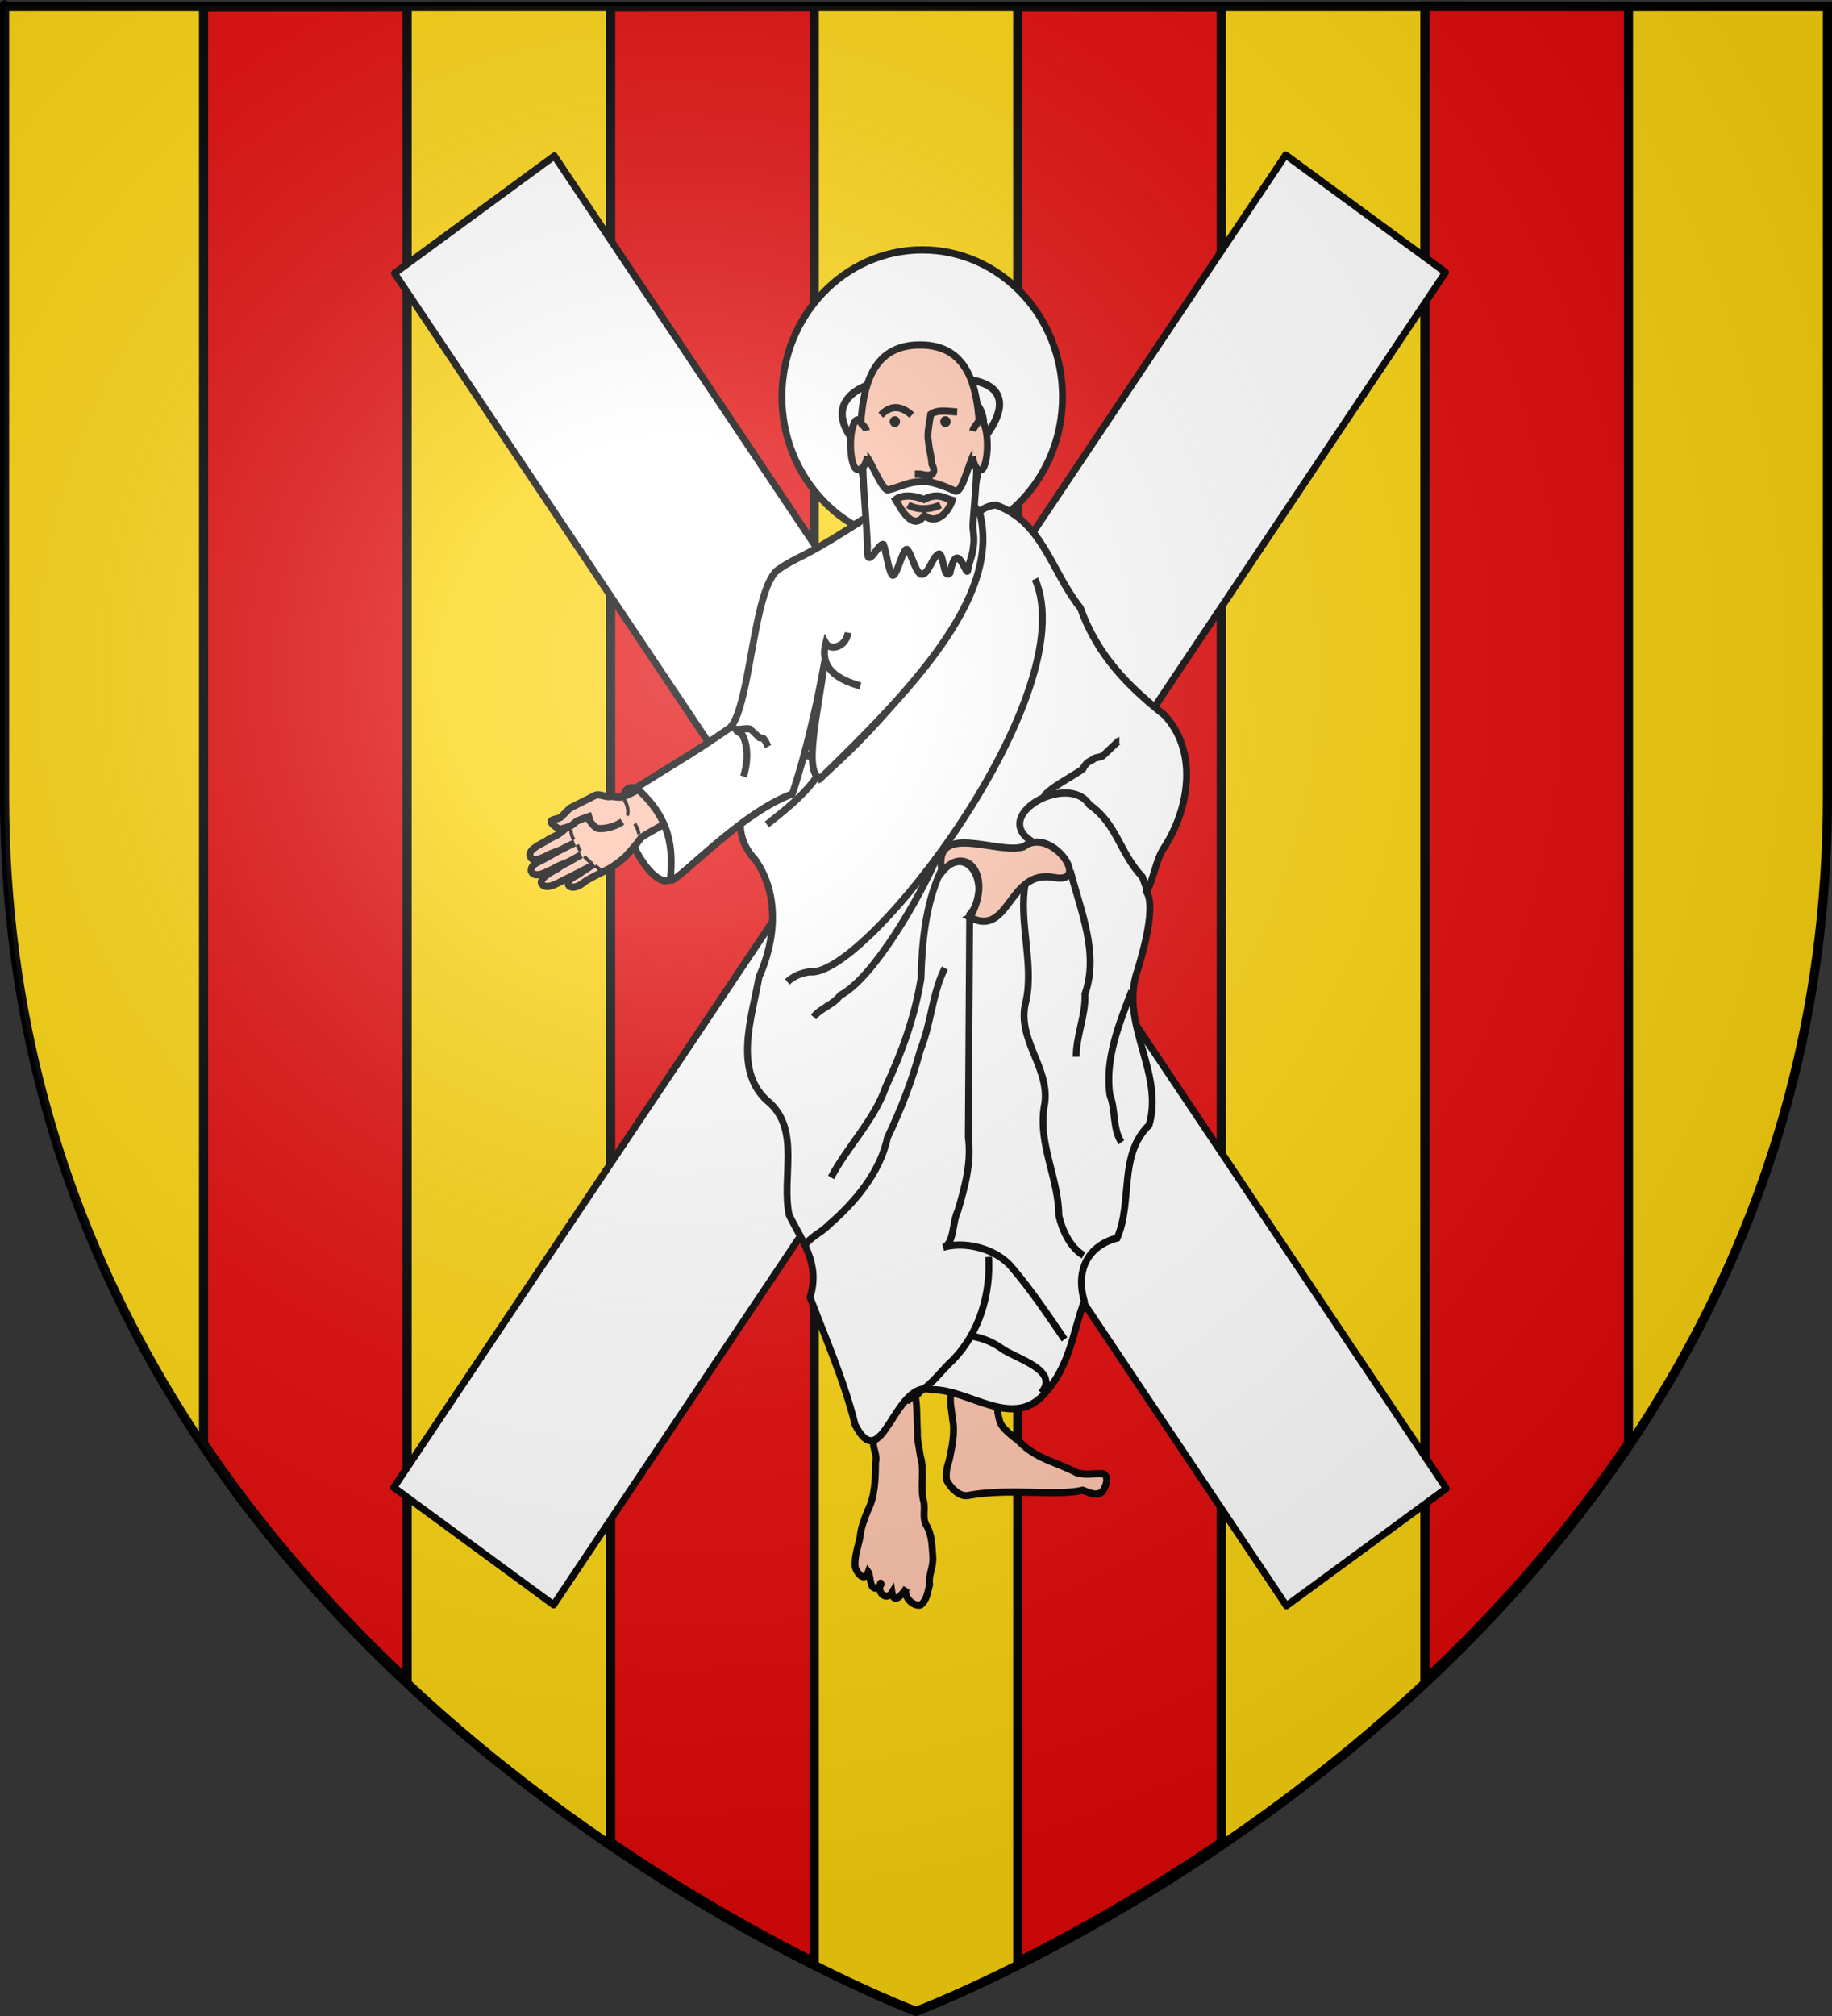 <?xml version="1.0" encoding="UTF-8" standalone="no"?>
<!-- Created with Inkscape (http://www.inkscape.org/) -->

<svg
   xmlns:dc="http://purl.org/dc/elements/1.1/"
   xmlns:cc="http://creativecommons.org/ns#"
   xmlns:rdf="http://www.w3.org/1999/02/22-rdf-syntax-ns#"
   xmlns:svg="http://www.w3.org/2000/svg"
   xmlns="http://www.w3.org/2000/svg"
   xmlns:xlink="http://www.w3.org/1999/xlink"
   xmlns:sodipodi="http://sodipodi.sourceforge.net/DTD/sodipodi-0.dtd"
   xmlns:inkscape="http://www.inkscape.org/namespaces/inkscape"
   width="600"
   height="660"
   id="svg16852"
   sodipodi:version="0.32"
   inkscape:version="0.48.1 r9760"
   sodipodi:docname="Blason_66.svg"
   inkscape:output_extension="org.inkscape.output.svg.inkscape"
   version="1.0">
  <rect width="100%" height="100%" fill="#333333" stroke="none"/>
  <defs
     id="defs16854">
    <linearGradient
       id="linearGradient2893">
      <stop
         id="stop2895"
         offset="0"
         style="stop-color:#ffffff;stop-opacity:0.314" />
      <stop
         id="stop2897"
         offset="0.19"
         style="stop-color:#ffffff;stop-opacity:0.251" />
      <stop
         id="stop2901"
         offset="0.6"
         style="stop-color:#6b6b6b;stop-opacity:0.125" />
      <stop
         id="stop2899"
         offset="1"
         style="stop-color:#000000;stop-opacity:0.125" />
    </linearGradient>
    <radialGradient
       inkscape:collect="always"
       xlink:href="#linearGradient2893"
       id="radialGradient44512"
       gradientUnits="userSpaceOnUse"
       gradientTransform="matrix(1.353,0,0,1.349,-27.629,116.615)"
       cx="221.445"
       cy="226.331"
       fx="221.445"
       fy="226.331"
       r="300" />
    <inkscape:perspective
       sodipodi:type="inkscape:persp3d"
       inkscape:vp_x="0 : 526.18109 : 1"
       inkscape:vp_y="0 : 1000 : 0"
       inkscape:vp_z="744.09448 : 526.18109 : 1"
       inkscape:persp3d-origin="372.04724 : 350.78739 : 1"
       id="perspective16860" />
  </defs>
  <sodipodi:namedview
     id="base"
     pagecolor="#ffffff"
     bordercolor="#666666"
     borderopacity="1.0"
     inkscape:pageopacity="0.0"
     inkscape:pageshadow="2"
     inkscape:zoom="0.66559258"
     inkscape:cx="300"
     inkscape:cy="329.78135"
     inkscape:document-units="px"
     inkscape:current-layer="layer4-0"
     showgrid="false"
     inkscape:window-width="1226"
     inkscape:window-height="657"
     inkscape:window-x="-8"
     inkscape:window-y="0"
     inkscape:window-maximized="0" />
  <g
     inkscape:label="Fond écu"
     inkscape:groupmode="layer"
     id="layer1"
     style="display:inline"
     transform="translate(-50,-202.362)">
    <path
       d="m 350,860.862 c 0,0 298.5,-112.32 298.5,-397.772 0,-285.452 0,-258.552 0,-258.552 l -597,0 0,258.552 C 51.5,748.542 350,860.862 350,860.862 z"
       style="fill:#fcd40f;fill-opacity:1;fill-rule:evenodd;stroke:none;display:inline"
       id="path2855"
       inkscape:connector-curvature="0" />
  </g>
  <g
     inkscape:groupmode="layer"
     id="layer2"
     inkscape:label="Meubles"
     transform="translate(-50,-202.362)"
     style="display:inline">
    <path
       id="path5510"
       style="fill:#e20909;fill-opacity:1;fill-rule:evenodd;stroke:#000000;stroke-width:3;stroke-miterlimit:4;stroke-opacity:1;stroke-dasharray:none;display:inline"
       d="m 383.328,204.612 0,640.094 c 17.719,-8.879 41.1,-21.792 66.656,-39.136 l 0,-600.895 -66.656,-0.062 z m 133.344,-0.312 0,548.094 c 23.614,-22.089 46.631,-47.843 66.656,-77.531 l 0,-470.469 -66.656,-0.094 z m -200,0.246 -66.688,0.062 0,600.918 c 25.574,17.376 48.964,30.322 66.688,39.211 l 0,-640.192 z m -133.344,0.058 -66.656,0.062 0,470.264 c 20.022,29.662 43.048,55.393 66.656,77.464 l 0,-547.79 z"
       sodipodi:nodetypes="cccccccccccccccccccc"
       inkscape:connector-curvature="0" />
    <g
       transform="matrix(0.75,0,0,0.785,126.356,214.992)"
       style="display:inline"
       inkscape:label="Meubles"
       id="layer4-0">
      <g
         style="stroke-width:3.209;stroke-miterlimit:4;stroke-dasharray:none"
         transform="matrix(0.935,0,0,0.935,753.99,-34.978)"
         id="g4006">
        <rect
           style="color:#000000;fill:#ffffff;fill-opacity:1;fill-rule:nonzero;stroke:#000000;stroke-width:3.209;stroke-linecap:round;stroke-linejoin:round;stroke-miterlimit:4;stroke-opacity:1;stroke-dasharray:none;stroke-dashoffset:0;marker:none;visibility:visible;display:inline;overflow:visible;enable-background:accumulate"
           id="rect3986"
           width="91.151"
           height="725.705"
           x="-680.115"
           y="-303.178"
           transform="matrix(0.819,-0.574,0.574,0.819,0,0)" />
        <rect
           style="color:#000000;fill:#ffffff;fill-opacity:1;fill-rule:nonzero;stroke:#000000;stroke-width:3.209;stroke-linecap:round;stroke-linejoin:round;stroke-miterlimit:4;stroke-opacity:1;stroke-dasharray:none;stroke-dashoffset:0;marker:none;visibility:visible;display:inline;overflow:visible;enable-background:accumulate"
           id="rect3986-4"
           width="91.151"
           height="725.705"
           x="115.374"
           y="253.829"
           transform="matrix(-0.819,-0.574,-0.574,0.819,0,0)" />
      </g>
      <g
         transform="translate(3.115,56.199)"
         id="g4010">
        <path
           sodipodi:type="arc"
           style="color:#000000;fill:#ffffff;fill-opacity:1;fill-rule:nonzero;stroke:#000000;stroke-width:3;stroke-linecap:round;stroke-linejoin:round;stroke-miterlimit:4;stroke-opacity:1;stroke-dasharray:none;stroke-dashoffset:0;marker:none;visibility:visible;display:inline;overflow:visible;enable-background:accumulate"
           id="path3984"
           sodipodi:cx="109.69535"
           sodipodi:cy="263.98117"
           sodipodi:rx="8.0567207"
           sodipodi:ry="21.071424"
           d="m 117.752,263.981 c 0,11.637 -3.607,21.071 -8.057,21.071 -4.45,0 -8.057,-9.434 -8.057,-21.071 0,-11.637 3.607,-21.071 8.057,-21.071 4.45,0 8.057,9.434 8.057,21.071 z"
           transform="matrix(0.908,-0.418,0.418,0.908,-31.583,81.771)" />
        <g
           transform="matrix(0.069,0.133,0.133,-0.069,113.42,266.46)"
           id="g9597"
           style="fill:#fec3ac;stroke-width:20.049;stroke-miterlimit:4;stroke-dasharray:none">
          <g
             style="fill:#fec3ac;fill-opacity:1;stroke-width:20.049;stroke-miterlimit:4;stroke-dasharray:none"
             id="g10725">
            <g
               transform="matrix(1.22,0,0,1.22,-43.003,-4.454)"
               id="g3657"
               style="fill:#fec3ac;stroke-width:16.437;stroke-miterlimit:4;stroke-dasharray:none">
              <path
                 id="path8616"
                 style="fill:#fec3ac;fill-opacity:1;fill-rule:evenodd;stroke:#000000;stroke-width:16.437;stroke-linecap:butt;stroke-linejoin:miter;stroke-miterlimit:4;stroke-opacity:1;stroke-dasharray:none"
                 d="m 139.491,129.821 c -1.048,-3.356 -2.552,-12.297 -3.412,-14.668 -2.183,-6.023 -20.348,-15.261 -25.436,-13.566 -5.087,1.696 1.696,16.957 1.696,23.74 0,6.783 -8.479,25.436 -8.479,33.914 0,8.479 1.9,50.803 1.9,62.673 0,11.87 15.261,20.818 18.653,30.992 3.391,10.174 13.361,16.889 15.057,30.455 3.53,16.695 2.034,96.986 -1.343,116.345 0.909,3.998 73.394,16.594 104.83,-1.79 -3.383,-14.614 -3.585,-102.17 -0.928,-121.814 9.454,-18.62 14.389,-34.346 19.185,-47.536 4.796,-13.19 8.393,-40.689 8.393,-51.48 0,-10.791 -2.542,-56.752 -0.394,-67.395 5.541,-27.458 -5.601,-37.522 -11.597,-37.522 -12.939,4.626 -9.466,22.053 -10.192,35.372 -2.011,10.441 -1.206,16.377 -4.051,40.828 1.8,-13.464 0.453,-22.577 0.848,-36.777 -1.249,-18.803 0.12,-16.923 -1.156,-33.548 -1.608,-16.021 3.673,-56.982 -16.145,-61.031 -13.195,-2.978 -14.445,26.968 -14.268,49.161 -1.653,9.534 -1.706,20.067 -1.199,31.775 -0.616,13.916 -0.499,20.039 -0.6,32.974 -0.374,-13.391 0.989,-24.72 -0.351,-39.26 C 209.065,74.845 207.427,72.197 208.25,54.02 207.051,46.825 210.117,7.317 189.502,7.668 172.878,13.181 179.441,35.444 178.48,54.782 c 0,14.433 -0.739,23.84 -0.248,39.877 0,0 0.072,17.491 1.447,35.088 -1.391,-18.133 -0.67,-23.539 -1.23,-35.614 -1.956,-14.411 -2.093,-14.11 -3.535,-27.818 0.269,-41.093 -9.041,-45.393 -15.619,-45.107 -16.348,0.711 -14.988,25.18 -14.988,49.161 -1.199,8.683 -0.6,18.344 0,31.68 0,7.526 -4.816,27.772 -4.816,27.772 z"
                 sodipodi:nodetypes="cssssssccccssscccccccccccccccccsccc"
                 inkscape:connector-curvature="0" />
              <path
                 style="fill:#fec3ac;fill-opacity:1;fill-rule:evenodd;stroke:#000000;stroke-width:8.219;stroke-linecap:butt;stroke-linejoin:miter;stroke-miterlimit:4;stroke-opacity:1;stroke-dasharray:none"
                 d="m 206.697,277.362 c 0,0 15.477,1.852 25.535,-2.239"
                 id="path8618"
                 inkscape:connector-curvature="0" />
              <path
                 style="fill:#fec3ac;fill-opacity:1;fill-rule:evenodd;stroke:#000000;stroke-width:8.219;stroke-linecap:butt;stroke-linejoin:miter;stroke-miterlimit:4;stroke-opacity:1;stroke-dasharray:none"
                 d="m 146.596,279.811 c 10.737,2.633 30.021,-1.744 34.999,-10.031"
                 id="path8620"
                 inkscape:connector-curvature="0" />
              <path
                 style="fill:#fec3ac;fill-opacity:1;fill-rule:evenodd;stroke:#000000;stroke-width:8.219;stroke-linecap:butt;stroke-linejoin:miter;stroke-miterlimit:4;stroke-opacity:1;stroke-dasharray:none"
                 d="m 148.617,135.252 c 9.978,-3.742 16.214,-4.989 23.697,-3.742"
                 id="path8644"
                 inkscape:connector-curvature="0" />
              <path
                 style="fill:#fec3ac;fill-opacity:1;fill-rule:evenodd;stroke:#000000;stroke-width:8.219;stroke-linecap:butt;stroke-linejoin:miter;stroke-miterlimit:4;stroke-opacity:1;stroke-dasharray:none"
                 d="m 186.034,133.794 c 7.483,-1.247 9.978,-1.247 16.214,0"
                 id="path8646"
                 inkscape:connector-curvature="0" />
              <path
                 style="fill:#fec3ac;fill-opacity:1;fill-rule:evenodd;stroke:#000000;stroke-width:8.219;stroke-linecap:butt;stroke-linejoin:miter;stroke-miterlimit:4;stroke-opacity:1;stroke-dasharray:none"
                 d="m 217.215,136.289 c 8.731,1.247 13.72,4.989 18.708,6.236"
                 id="path8648"
                 inkscape:connector-curvature="0" />
              <path
                 style="fill:#fec3ac;fill-opacity:1;fill-rule:evenodd;stroke:#000000;stroke-width:8.219;stroke-linecap:butt;stroke-linejoin:miter;stroke-miterlimit:4;stroke-opacity:1;stroke-dasharray:none"
                 d="m 248.395,148.971 c 6.236,3.742 8.731,4.989 14.967,6.236"
                 id="path8650"
                 inkscape:connector-curvature="0" />
              <path
                 style="fill:#fec3ac;fill-opacity:1;fill-rule:evenodd;stroke:#000000;stroke-width:16.437;stroke-linecap:butt;stroke-linejoin:miter;stroke-miterlimit:4;stroke-opacity:1;stroke-dasharray:none"
                 d="m 139.688,129.953 c 2.943,12.22 -1.832,21.498 -1.832,28.28 0,6.783 5.087,37.306 5.087,37.306 l -1.696,-11.87 c 0,0 23.74,1.696 32.218,8.479 8.479,6.783 18.653,39.001 15.261,61.045"
                 id="path8681"
                 inkscape:connector-curvature="0" />
            </g>
          </g>
        </g>
        <path
           transform="matrix(2.056,0,0,2.056,895.147,-133.027)"
           d="m -260.746,110.024 c 0,16.458 -13.342,29.799 -29.799,29.799 -16.458,0 -29.799,-13.342 -29.799,-29.799 0,-16.458 13.342,-29.799 29.799,-29.799 16.458,0 29.799,13.342 29.799,29.799 z"
           sodipodi:ry="29.799494"
           sodipodi:rx="29.799494"
           sodipodi:cy="110.02406"
           sodipodi:cx="-290.54507"
           id="path5749"
           style="color:#000000;fill:#ffffff;fill-opacity:1;fill-rule:nonzero;stroke:#000000;stroke-width:1.459;stroke-linecap:butt;stroke-linejoin:miter;stroke-miterlimit:4;stroke-opacity:1;stroke-dasharray:none;stroke-dashoffset:0;marker:none;visibility:visible;display:inline;overflow:visible;enable-background:accumulate"
           sodipodi:type="arc" />
        <path
           style="fill:#ffffff;stroke:#000000;stroke-width:3.143;stroke-linecap:butt;stroke-linejoin:miter;stroke-miterlimit:4;stroke-opacity:1;stroke-dasharray:none;display:inline"
           d="m 273.912,117.721 c -46.248,-40.329 68.597,-43.584 48.233,-4.218 41.466,-45.285 -68.826,-28.357 -48.233,4.218 z"
           id="path5638-1"
           inkscape:connector-curvature="0"
           sodipodi:nodetypes="ccc" />
        <path
           sodipodi:nodetypes="cccccccccccccc"
           inkscape:connector-curvature="0"
           id="path5746"
           d="m 310.345,508.602 c -0.763,3.692 0.427,7.474 0.693,11.184 0.981,3.449 0.118,10.03 -0.707,13.267 -0.837,5.763 -2.38,6.049 -1.939,11.875 1.656,3.181 5.543,7.026 9.162,6.51 18.489,-3.313 38.683,0.441 50.351,-2.238 2.817,1.127 5.968,2.501 8.428,0.692 1.626,-2.086 3.162,-5.92 0.771,-7.509 -4.353,-0.41 -7.506,0.734 -11.794,-0.442 -9.563,-4.784 -17.888,-5.744 -25.588,-13.451 -2.146,-1.638 -7.51,-5.227 -8.124,-8.277 -1.35,-4.086 -1.036,-8.492 -2.121,-12.623 -1.974,-2.399 -4.601,-1.378 -6.956,-0.342 -4.082,-0.006 -8.315,-0.22 -12.177,1.352 z"
           style="fill:#fec3ac;stroke:#000000;stroke-width:3;stroke-linecap:butt;stroke-linejoin:miter;stroke-miterlimit:4;stroke-opacity:1;stroke-dasharray:none" />
        <path
           sodipodi:nodetypes="cccccccccccccccccccccc"
           inkscape:connector-curvature="0"
           id="path5743"
           d="m 276.464,528.345 c -0.433,3.281 1.857,6.176 0.956,9.239 -0.061,6.876 -0.176,14.104 -3.51,20.314 -1.453,3.466 -2.883,6.992 -3.244,10.759 -0.858,4.147 -2.599,8.285 -2.137,12.582 0.789,2.675 4.12,6.448 5.72,2.037 1.25,1.571 0.211,8.895 4.843,6.167 1.541,-0.96 0.175,-2.757 0.262,-0.067 -0.778,3.386 3.305,5.599 5.233,2.526 0.948,6.002 5.814,-1.215 6.267,-1.804 -1.496,3.666 3.034,7.677 6.194,7 2.887,-2.038 3.041,-5.311 3.987,-8.608 -0.531,-4.117 1.49,-6.71 1.419,-10.893 -0.362,-4.684 -0.29,-9.798 -2.914,-13.876 -1.861,-3.138 -0.182,-7.065 -1.242,-10.359 -1.426,-6.046 0.6,-12.481 -1.328,-18.433 -0.381,-3.182 -1.43,-6.549 -1.245,-9.953 -0.37,-6.05 0.085,-12.268 -1.57,-18.158 -1.692,-3.899 -6.912,-0.172 -8.57,2.154 -2.673,3.907 -4.872,8.182 -6.626,12.564 -0.246,2.6 -1.699,4.488 -2.496,6.811 z"
           style="fill:#fec3ac;stroke:#000000;stroke-width:3;stroke-linecap:butt;stroke-linejoin:miter;stroke-miterlimit:4;stroke-opacity:1;stroke-dasharray:none" />
        <path
           sodipodi:nodetypes="ccccccccccccccccccccc"
           inkscape:connector-curvature="0"
           id="path5526"
           d="m 249.066,242.897 c -20.752,-0.554 -41.462,25.933 -24.335,43.185 10.849,14.496 9.08,33.488 1.819,49.053 -3.151,16.977 -11.782,40.023 4.826,52.675 13.193,11.88 4.852,31.154 8.33,46.672 5.734,11.078 13.67,20.233 9.107,34.31 6.799,17.157 14.904,34.7 19.711,53.215 12.014,22.123 17.009,-19.276 33.282,-14.718 16.91,-0.358 36.433,17.867 50.606,0.287 9.821,-10.814 11.353,-24.745 16.146,-37.226 -3.934,-13.066 1.723,-23.143 14.354,-26.32 6.904,-15.203 0.458,-34.62 13.947,-47.104 6.482,-21.423 -12.071,-41.206 -5.656,-62.7 3.671,-11.01 8.483,-28.721 4.522,-34.635 3.31,-5.218 3.74,-12.829 7.958,-18.774 10.777,-16.171 14.639,-39.802 -0.141,-54.907 -15.667,-11.844 -29.197,-24.664 -36.677,-44.645 -12.909,-15.467 -16.408,-35.932 -37.057,-42.968 -19.954,2.61 -5.565,30.777 -16.822,43.894 -12.448,24.631 -38.337,52.36 -59.777,69.944 z"
           style="fill:#ffffff;stroke:#000000;stroke-width:3;stroke-linecap:butt;stroke-linejoin:miter;stroke-miterlimit:4;stroke-opacity:1;stroke-dasharray:none" />
        <path
           inkscape:connector-curvature="0"
           id="path5535"
           d="m 251.615,251.818 c -5.697,7.843 -14.539,14.338 -21.663,19.752"
           style="fill:none;stroke:#000000;stroke-width:3;stroke-linecap:butt;stroke-linejoin:miter;stroke-miterlimit:4;stroke-opacity:1;stroke-dasharray:none" />
        <path
           inkscape:connector-curvature="0"
           id="path5551"
           d="m 359.932,486.293 c -7.254,-10.174 -14.623,-20.63 -22.938,-29.947 -6.995,-8.053 -20.639,-11.132 -30.05,-8.45 4.805,-1.114 3.944,-10.571 6.389,-15.142 3.126,-10.04 6.044,-20.388 4.577,-30.79 0.202,-30.934 0.404,-61.869 0.607,-92.803 9.629,-9.903 0.497,-31.247 -12.743,-17.841 -6.59,13.775 -8.089,29.352 -8.521,44.488 -2.673,15.864 -8.307,30.712 -15.381,45.204 -5.039,13.886 -16.733,24.822 -23.885,37.74"
           style="fill:none;stroke:#000000;stroke-width:3;stroke-linecap:butt;stroke-linejoin:miter;stroke-miterlimit:4;stroke-opacity:1;stroke-dasharray:none" />
        <path
           inkscape:connector-curvature="0"
           id="path5553"
           d="m 307.685,331.463 c -5.459,10.276 -5.957,22.955 -10.651,34.014 -3.666,12.912 -8.49,24.816 -14.421,36.68 -3.219,14.754 -14.574,27.257 -25.533,36.301 -3.791,3.763 -8.267,4.944 -11.2,9.607"
           style="fill:none;stroke:#000000;stroke-width:3;stroke-linecap:butt;stroke-linejoin:miter;stroke-miterlimit:4;stroke-opacity:1;stroke-dasharray:none" />
        <path
           inkscape:connector-curvature="0"
           id="path5555"
           d="m 303.787,286.216 c -6.535,14.552 -26.955,49.245 -41.806,56.61 -3.1,4.019 -8.428,5.196 -11.641,9.026"
           style="fill:none;stroke:#000000;stroke-width:3;stroke-linecap:butt;stroke-linejoin:miter;stroke-miterlimit:4;stroke-opacity:1;stroke-dasharray:none"
           sodipodi:nodetypes="ccc" />
        <path
           inkscape:connector-curvature="0"
           id="path5557"
           d="m 347.037,169.186 c 21.934,47.379 -73.785,166.73 -98.438,163.819 -3.878,0.551 -6.857,1.757 -9.728,4.193"
           style="fill:none;stroke:#000000;stroke-width:3;stroke-linecap:butt;stroke-linejoin:miter;stroke-miterlimit:4;stroke-opacity:1;stroke-dasharray:none"
           sodipodi:nodetypes="ccc" />
        <path
           sodipodi:nodetypes="csccc"
           inkscape:connector-curvature="0"
           id="path5563"
           d="m 318.626,310.286 c 17.442,8.701 16.598,-20.289 36.697,-16.614 16.802,3.073 -1.465,-21.803 -13.264,-12.819 -11.33,3.539 -39.939,-11.056 -35.668,10.577 10.04,-12 22.741,1.252 12.236,18.855 z"
           style="fill:#fec3ac;stroke:#000000;stroke-width:3;stroke-linecap:butt;stroke-linejoin:miter;stroke-miterlimit:4;stroke-opacity:1;stroke-dasharray:none" />
        <path
           sodipodi:nodetypes="ccc"
           inkscape:connector-curvature="0"
           id="path5565"
           d="m 362.45,290.837 c 4.483,16.684 12.669,34.51 6.402,51.457 0.42,8.648 -3.841,17.269 -3.823,26.124"
           style="fill:none;stroke:#000000;stroke-width:3;stroke-linecap:butt;stroke-linejoin:miter;stroke-miterlimit:4;stroke-opacity:1;stroke-dasharray:none" />
        <path
           sodipodi:nodetypes="ccccc"
           inkscape:connector-curvature="0"
           id="path5567"
           d="m 342.767,296.451 c -2.904,15.138 3.795,33.08 0.425,48.446 -4.911,16.54 11.485,28.499 7.793,44.73 -2.461,15.632 6.353,29.523 6.486,45.112 1.575,6.416 5.127,13.41 10.744,16.51"
           style="fill:none;stroke:#000000;stroke-width:3;stroke-linecap:butt;stroke-linejoin:miter;stroke-miterlimit:4;stroke-opacity:1;stroke-dasharray:none" />
        <path
           inkscape:connector-curvature="0"
           id="path5569"
           d="m 389.242,341.02 c -5.387,13.574 -11.756,28.16 -9.486,43.379 2.592,6.359 1.118,14.104 5.026,19.7"
           style="fill:none;stroke:#000000;stroke-width:3;stroke-linecap:butt;stroke-linejoin:miter;stroke-miterlimit:4;stroke-opacity:1;stroke-dasharray:none" />
        <path
           inkscape:connector-curvature="0"
           id="path5571"
           d="m 345.615,278.598 c -18.184,-10.98 16.127,-28.836 25.149,-15.312 12.211,8.113 12.945,19.71 23.198,30.2 l 2.288,6.118"
           style="fill:none;stroke:#000000;stroke-width:3;stroke-linecap:butt;stroke-linejoin:miter;stroke-miterlimit:4;stroke-opacity:1;stroke-dasharray:none"
           sodipodi:nodetypes="cccc" />
        <path
           inkscape:connector-curvature="0"
           id="path5573"
           d="m 326.8,451.886 c 0.941,15.844 -4.242,31.681 -15.342,42.74 -5.219,4.58 -9.007,10.026 -14.655,13.38 -1.32,2.562 -5.348,1.981 -5.684,5.047"
           style="fill:none;stroke:#000000;stroke-width:3;stroke-linecap:butt;stroke-linejoin:miter;stroke-miterlimit:4;stroke-opacity:1;stroke-dasharray:none" />
        <path
           inkscape:connector-curvature="0"
           id="path5575"
           d="m 349.738,508.593 c 8.63,-9.529 -11.692,-14.471 -17.203,-18.478 -3.79,-2.568 -8.224,-4.356 -12.743,-5.097"
           style="fill:none;stroke:#000000;stroke-width:3;stroke-linecap:butt;stroke-linejoin:miter;stroke-miterlimit:4;stroke-opacity:1;stroke-dasharray:none" />
        <path
           sodipodi:nodetypes="cssccc"
           inkscape:connector-curvature="0"
           id="path5600"
           d="m 350.896,260.465 c 0.108,-3.164 15.228,-10.279 17.232,-12.283 0.381,-0.381 -0.656,0.329 1.274,-1.911 0.96,-1.114 2.68,-1.405 3.504,-2.23 0.298,-0.298 2.859,-0.633 3.504,-0.956 0.601,-0.301 7.038,-6.499 7.463,-6.499"
           style="fill:none;stroke:#000000;stroke-width:3;stroke-linecap:butt;stroke-linejoin:miter;stroke-miterlimit:4;stroke-opacity:1;stroke-dasharray:none" />
        <path
           sodipodi:nodetypes="ccccsccccccc"
           inkscape:connector-curvature="0"
           id="path5522"
           d="m 266.269,147.96 c -21.601,13.042 -22.267,11.506 -30.77,16.931 -11.527,6.2 -12.396,56.517 -21.528,66.264 -17.75,11.679 -22.163,13.713 -41.118,25.097 15.189,12.77 16.185,25.159 14.963,37.935 -0.521,5.451 28.987,-26.937 53.246,-35.347 2.701,-7.566 8.935,-27.3 14.171,-55.58 -2.879,21.273 -9.458,46.625 -1.991,49.156 38.687,-35.916 78.374,-74.948 69.938,-109.748 -7.968,-16.492 -34.103,-5.985 -47.682,-0.066 -3.223,1.511 -6.421,3.149 -9.231,5.358 z"
           style="fill:#ffffff;stroke:#000000;stroke-width:3;stroke-linecap:butt;stroke-linejoin:miter;stroke-miterlimit:4;stroke-opacity:1;stroke-dasharray:none" />
        <path
           sodipodi:nodetypes="ssszs"
           inkscape:connector-curvature="0"
           id="path5602"
           d="m 322.96,113.928 c 0,23.39 -11.699,42.351 -26.131,42.351 -14.432,0 -26.131,-18.961 -26.131,-42.351 0,-23.39 4.053,-42.351 26.131,-42.351 22.078,0 26.131,18.961 26.131,42.351 z"
           style="color:#000000;fill:#fec3ac;stroke:#000000;stroke-width:3;stroke-linecap:butt;stroke-linejoin:miter;stroke-miterlimit:4;stroke-opacity:1;stroke-dasharray:none;stroke-dashoffset:0;marker:none;visibility:visible;display:inline;overflow:visible;enable-background:accumulate" />
        <path
           sodipodi:nodetypes="cccccccc"
           inkscape:connector-curvature="0"
           id="path5604"
           d="m 313.049,99.511 c -3.768,-0.144 -8.278,-1.168 -11.543,0.962 -0.463,2.802 -1.687,8.604 -1.047,10.953 0.362,4.009 1.238,5.884 1.568,9.898 0.628,1.151 1.393,2.828 0.278,3.93 -1.558,1.232 -3.616,0.485 -5.364,0.209 l -0.169,-0.024 -2.195,-0.021"
           style="fill:none;stroke:#000000;stroke-width:3;stroke-linecap:butt;stroke-linejoin:miter;stroke-miterlimit:4;stroke-opacity:1;stroke-dasharray:none" />
        <path
           inkscape:connector-curvature="0"
           id="path5606"
           d="m 293.225,100.863 c -5.264,-4.559 -9.689,-3.827 -13.516,0"
           style="fill:none;stroke:#000000;stroke-width:3;stroke-linecap:butt;stroke-linejoin:miter;stroke-miterlimit:4;stroke-opacity:1;stroke-dasharray:none" />
        <path
           d="m -295.256,118.131 c 0,0.605 -0.491,1.096 -1.096,1.096 -0.605,0 -1.096,-0.49 -1.096,-1.096 0,-0.605 0.49,-1.096 1.096,-1.096 0.605,0 1.096,0.49 1.096,1.096 z"
           sodipodi:ry="1.0955696"
           sodipodi:rx="1.0955696"
           sodipodi:cy="118.13127"
           sodipodi:cx="-296.35159"
           id="path5634"
           style="color:#000000;fill:#000000;stroke:none;stroke-width:1.459;marker:none;visibility:visible;display:inline;overflow:visible;enable-background:accumulate"
           sodipodi:type="arc"
           transform="matrix(2.056,0,0,2.056,895.147,-139.335)" />
        <use
           style="fill:#000000;stroke-width:1.459;stroke-miterlimit:4;stroke-dasharray:none"
           height="660"
           width="600"
           transform="translate(22.077,0)"
           id="use5636"
           xlink:href="#path5634"
           y="0"
           x="0" />
        <path
           style="fill:#ffffff;stroke:#000000;stroke-width:3;stroke-linecap:butt;stroke-linejoin:miter;stroke-miterlimit:4;stroke-opacity:1;stroke-dasharray:none"
           d="m 298.875,128.562 c -1.261,0.007 -2.542,0.064 -3.781,0.156 -4.095,0.455 -7.824,2.277 -11.812,3.188 -2.893,2.114 -10.052,-18.02 -11.063,-14.047 -1.32,5.656 2.19,34.745 1.594,40.454 0.585,6.125 4.917,-4.31 7.062,-3.5 1.344,3.23 1.856,9.437 3.594,12.469 2.043,3.012 5.111,-13.16 7.063,-10.068 1.864,2.347 3.011,8.097 5.437,9.911 3.182,1.111 4.963,-6.352 7.282,-7.818 3.09,-3.557 2.362,10.725 5.684,7.319 3.308,-15.66 7.485,4.059 7.878,-1.751 0.624,-3.044 2.045,-5.885 2.281,-9.031 0.503,-2.694 0.147,-5.416 -0.188,-8.094 -0.199,-3.676 3.085,-28.174 0.86,-31.484 -3.226,5.836 -5.678,17.976 -8.857,16.097 -3.462,-1.5 -9.252,-3.821 -13.035,-3.8 z m -0.289,7.439 c 6.093,-3.078 9.365,-0.355 12.323,0.369 -1.26,4.065 -6.333,10.754 -12.158,6.316 -5.442,7.395 -11.248,-4.645 -12.597,-6.645 2.136,-1.6 6.661,-2.232 12.432,-0.041 z"
           id="path5638"
           inkscape:connector-curvature="0"
           sodipodi:nodetypes="scccccccccccccccsccccc" />
        <path
           style="color:#000000;fill:#fec3ac;fill-opacity:1;fill-rule:nonzero;stroke:#000000;stroke-width:3;stroke-linecap:butt;stroke-linejoin:miter;stroke-miterlimit:4;stroke-opacity:1;stroke-dasharray:none;stroke-dashoffset:0;marker:none;visibility:visible;display:inline;overflow:visible;enable-background:accumulate"
           d="m 273.83,117.948 c -0.739,5.128 -4.135,7.049 -5.634,4.519 -1.499,-2.53 -2.115,-8.738 -1.375,-13.866 0.739,-5.128 2.554,-7.235 4.053,-4.705 0.441,0.745 2.311,2.032 2.6,3.395"
           id="path5643"
           inkscape:connector-curvature="0"
           sodipodi:nodetypes="csssc" />
        <path
           style="color:#000000;fill:#fec3ac;fill-opacity:1;fill-rule:nonzero;stroke:#000000;stroke-width:3;stroke-linecap:butt;stroke-linejoin:miter;stroke-miterlimit:4;stroke-opacity:1;stroke-dasharray:none;stroke-dashoffset:0;marker:none;visibility:visible;display:inline;overflow:visible;enable-background:accumulate"
           d="m 319.748,118.041 c 0.739,5.128 3.298,7.235 4.797,4.705 1.499,-2.53 2.115,-8.738 1.375,-13.866 -0.739,-5.128 -2.554,-7.235 -4.053,-4.705 -0.441,0.745 -1.753,1.939 -2.042,3.302"
           id="path5643-1"
           inkscape:connector-curvature="0"
           sodipodi:nodetypes="csssc" />
        <path
           sodipodi:nodetypes="cc"
           inkscape:connector-curvature="0"
           id="path5664"
           d="m 291.576,138.259 c 3.825,2.169 9.493,2.129 14.167,0.05"
           style="fill:none;stroke:#000000;stroke-width:3;stroke-linecap:butt;stroke-linejoin:miter;stroke-miterlimit:4;stroke-opacity:1;stroke-dasharray:none" />
        <path
           inkscape:connector-curvature="0"
           id="path5668"
           d="m 270.789,213.781 c -9.488,-2.569 -18.021,-7.048 -15.109,-17.865 1.775,3.173 8.746,1.921 9.732,-4.354"
           style="fill:none;stroke:#000000;stroke-width:3;stroke-linecap:butt;stroke-linejoin:miter;stroke-miterlimit:4;stroke-opacity:1;stroke-dasharray:none"
           sodipodi:nodetypes="ccc" />
        <path
           style="fill:none;stroke:#000000;stroke-width:3;stroke-linecap:butt;stroke-linejoin:miter;stroke-opacity:1"
           d="m 219.756,251.565 c 1.697,-5.091 2.263,-11.908 -0.219,-16.872 -0.655,-1.309 -2.533,-1.638 -3.287,-2.848 1.934,0.422 4.62,-0.651 6.573,0 0.054,0.018 3.295,3.076 3.506,3.287 0.457,0.457 1.654,0.12 2.191,0.657 0.796,0.796 1.491,2.325 1.972,3.287"
           id="path3188"
           inkscape:connector-curvature="0"
           sodipodi:nodetypes="csccscc" />
      </g>
    </g>
  </g>
  <g
     inkscape:groupmode="layer"
     id="layer3"
     inkscape:label="Contour final"
     transform="translate(-50,-202.362)"
     style="display:inline"
     sodipodi:insensitive="true">
    <path
       id="path1411"
       style="fill:none;fill-opacity:1;fill-rule:evenodd;stroke:#000000;stroke-width:3;stroke-linecap:butt;stroke-linejoin:miter;stroke-miterlimit:4;stroke-dasharray:none;stroke-opacity:1;display:inline"
       d="M 350,860.862 C 350,860.862 51.5,748.542 51.5,463.09 C 51.5,177.639 51.5,204.539 51.5,204.539 L 648.5,204.539 L 648.5,463.09 C 648.5,748.542 350,860.862 350,860.862 z" />
  </g>
  <g
     inkscape:groupmode="layer"
     id="layer4"
     inkscape:label="Reflet final"
     style="display:inline"
     transform="translate(-50,-202.362)"
     sodipodi:insensitive="true">
    <path
       id="path2875"
       style="fill:url(#radialGradient44512);fill-opacity:1;fill-rule:evenodd;stroke:none;display:inline"
       d="m 350,860.862 c 0,0 298.5,-112.32 298.5,-397.772 0,-285.452 0,-258.552 0,-258.552 l -597,0 0,258.552 c 0,285.452 298.5,397.772 298.5,397.772 z"
       inkscape:connector-curvature="0" />
  </g>
</svg>

